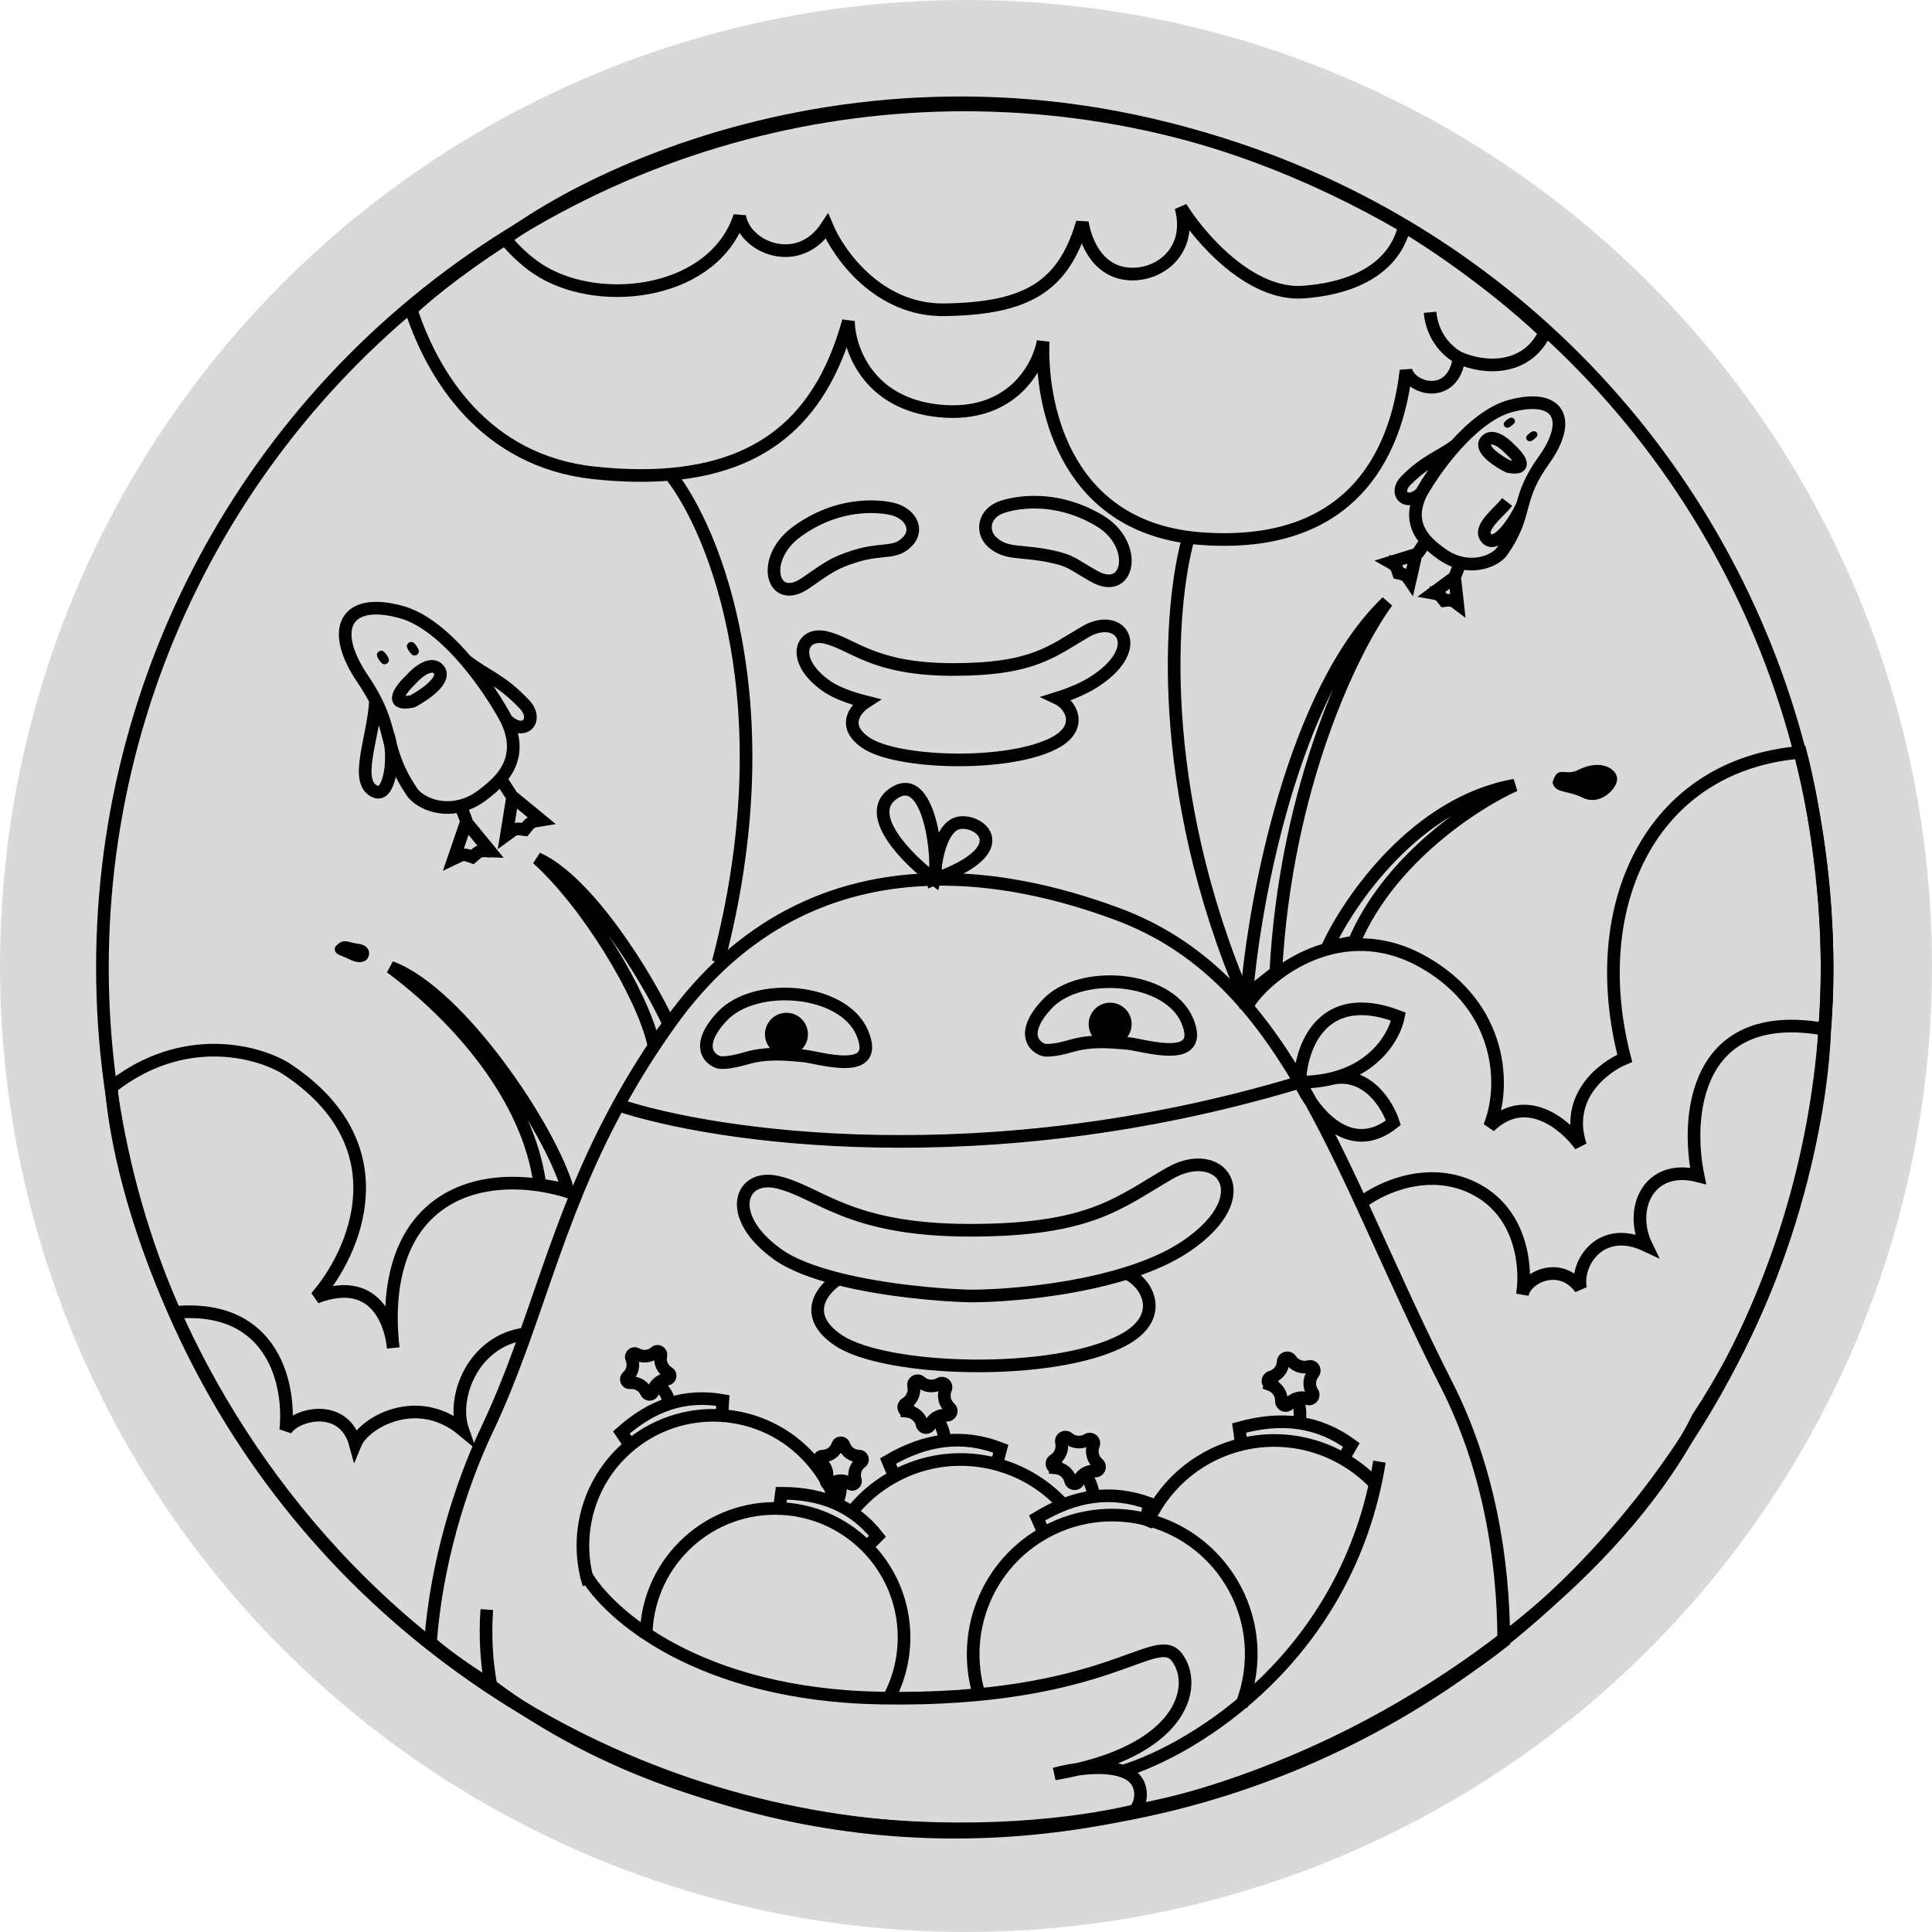 <svg width="764" height="764" viewBox="0 0 764 764" fill="none" xmlns="http://www.w3.org/2000/svg">
<circle cx="382" cy="382" r="382" fill="#D9D9D9"/>
<circle cx="381.5" cy="382.5" r="341" stroke="black" stroke-width="5"/>
<path d="M244.585 437C250.331 426.502 257.017 415.695 265 404.5C292.676 365.69 329.054 348.537 369.5 347.759M244.585 437C219.025 483.702 212.096 524.268 192.5 565.5C181.954 587.691 172.446 618.771 170.234 649.5C178.022 656.3 189.402 663.667 194.119 666.5M244.585 437C282.557 449.625 389.6 465.487 514 427.937M514 427.937C533.734 461.467 549.519 503.322 572 547.5C588.716 580.348 594.578 616.809 594.658 649C572.664 666.5 512.709 704.4 448.838 716M514 427.937C495.989 397.335 474.687 373.668 442 361.5C417.082 352.224 392.626 347.314 369.5 347.759M514 427.937C514.333 414.458 522.6 390.4 553 402C551.644 409.032 544.687 421.785 527.5 426.299M514 427.937C519 439.125 533.4 458 551 444C548.833 437.206 541.1 424.154 527.5 426.299M514 427.937C519.076 427.937 523.557 427.335 527.5 426.299M369.5 347.759C359.167 340.006 341.4 322.4 353 314C367.5 303.5 371.5 339.518 369.5 347.759ZM369.5 347.759C369.667 341.839 371.5 329.2 377.5 326C385 322 405 335.018 369.5 347.759ZM231.5 622.5C240.5 638.333 276.5 670.3 348.5 671.5C438.5 673 457 644 465.5 655.5C474 667 467.5 693 417 701.5C424.246 699.524 436.353 697.678 444 700.421M444 700.421C447.962 701.842 450.727 704.495 451 709C451.162 711.672 450.344 713.992 448.838 716M444 700.421C472.667 691.614 533.1 654.8 545.5 578M192.5 636.5C191.751 647.489 192.433 657.485 194.119 666.5M448.838 716C401.305 727.5 283.814 733.7 194.119 666.5M284 420C280.167 418.667 275.1 413.2 285.5 402C298.5 388 333.5 390.701 341 408.5C348.5 426.299 323.5 418 317.5 417.5C314.451 417.246 310.885 416.863 307 416.875C303.24 416.888 299.181 417.27 295 418.5C288.2 420.5 284.833 420.333 284 420ZM412.5 415.125C408.667 413.791 403.6 408.325 414 397.125C427 383.125 462 385.825 469.5 403.625C477 421.424 452 413.125 446 412.625C442.951 412.371 439.385 411.987 435.5 412C431.74 412.012 427.681 412.395 423.5 413.625C416.7 415.625 413.333 415.458 412.5 415.125Z" stroke="black" stroke-width="5"/>
<circle cx="311" cy="409" r="8.5" fill="black"/>
<circle cx="439" cy="405" r="8.5" fill="black"/>
<path d="M331.5 505.731C349.762 510.339 371.477 512.172 383.5 512.5C397.046 512.5 423.196 510.467 445.5 503.502M331.5 505.731C321.916 503.313 313.283 500.13 307.5 496C286.5 481 292.5 464 307.5 467.5C324 471.35 335.5 486.5 383.5 486.5C431.5 486.5 442.5 475.5 462.5 464C482.5 452.5 498.5 472.5 469.5 492.5C462.84 497.093 454.482 500.698 445.5 503.502M331.5 505.731C325.334 509.654 316.7 520 331.5 530C350 542.5 416.5 544.5 444 530C461 521.036 454.167 507.502 445.5 503.502" stroke="black" stroke-width="5"/>
<path d="M255.5 647.5C255.5 619.333 278.333 596.5 306.5 596.5C334.667 596.5 357.5 619.333 357.5 647.5C357.5 656.177 355.333 664.347 351.511 671.5" stroke="black" stroke-width="5"/>
<path d="M308 598L309 590.5C317.074 590.5 324.213 591.791 330.5 594.544M342 612.5L347 607.5C342.31 601.58 336.838 597.319 330.5 594.544M330.5 594.544C331.833 592.863 332.5 590 332.5 586" stroke="black" stroke-width="5"/>
<path d="M331.245 571.453C331.64 570.237 333.36 570.237 333.755 571.453C334.601 574.057 337.028 575.82 339.765 575.82C341.044 575.82 341.575 577.455 340.541 578.207C338.326 579.816 337.399 582.669 338.245 585.273C338.64 586.488 337.249 587.499 336.215 586.748C334 585.139 331 585.139 328.785 586.748C327.751 587.499 326.36 586.488 326.755 585.273C327.601 582.669 326.674 579.816 324.459 578.207C323.425 577.455 323.956 575.82 325.235 575.82C327.972 575.82 330.399 574.057 331.245 571.453Z" stroke="black" stroke-width="5"/>
<path d="M387.024 669.5C380.223 646.229 389.509 620.391 411.199 607.169C437.123 591.365 470.95 599.57 486.753 625.494C496.116 640.853 497.052 658.985 490.869 674.5" stroke="black" stroke-width="5"/>
<path d="M413.421 607.708L410.134 600.244C417.564 595.714 424.86 592.897 432.191 591.903M452.85 601.977L454.647 594.57C447.009 591.752 439.582 590.901 432.191 591.903M432.191 591.903C432.475 589.607 431.482 586.599 429.238 582.917" stroke="black" stroke-width="5"/>
<path d="M419.731 570.277C419.369 568.753 421.169 567.656 422.358 568.676C424.534 570.543 427.664 570.797 430.112 569.304C431.449 568.489 433.049 569.862 432.446 571.308C431.343 573.954 432.069 577.009 434.245 578.876C435.434 579.896 434.622 581.842 433.061 581.715C430.203 581.484 427.522 583.118 426.419 585.764C425.816 587.211 423.715 587.04 423.352 585.516C422.69 582.727 420.306 580.682 417.449 580.45L417.247 582.942L417.449 580.45C415.887 580.324 415.4 578.273 416.738 577.457C419.186 575.965 420.394 573.066 419.731 570.277Z" stroke="black" stroke-width="5"/>
<path d="M453.106 603.5C459.373 588.462 472.232 576.348 489.146 571.647C509.766 565.917 530.907 572.733 544.438 587.5" stroke="black" stroke-width="5"/>
<path d="M491.137 572.772L490.011 564.694C498.396 562.364 506.183 561.644 513.507 562.688M530.633 578.017L534.383 571.381C527.803 566.586 520.891 563.741 513.507 562.688M513.507 562.688C514.406 560.557 514.273 557.392 513.118 553.238" stroke="black" stroke-width="5"/>
<path d="M507.421 538.483C507.488 536.918 509.519 536.354 510.385 537.66C511.968 540.049 514.911 541.148 517.673 540.38C519.182 539.96 520.347 541.718 519.372 542.944C517.589 545.189 517.453 548.327 519.037 550.716C519.902 552.022 518.591 553.673 517.123 553.125C514.438 552.122 511.412 552.963 509.628 555.208C508.654 556.434 506.679 555.697 506.746 554.132C506.87 551.268 505.135 548.65 502.449 547.648L501.575 549.99L502.449 547.648C500.981 547.1 501.072 544.994 502.582 544.574C505.344 543.806 507.297 541.348 507.421 538.483Z" stroke="black" stroke-width="5"/>
<path d="M337 597.699C341.079 592.619 346.136 588.184 352.093 584.696C374.462 571.597 402.281 576.098 419.486 594" stroke="black" stroke-width="5"/>
<path d="M354.305 585.274L351.15 577.753C358.66 573.355 366.004 570.668 373.352 569.804M393.829 580.242L395.757 572.868C388.17 569.915 380.759 568.933 373.352 569.804M373.352 569.804C373.676 567.513 372.737 564.488 370.558 560.767" stroke="black" stroke-width="5"/>
<path d="M361.277 547.961C360.942 546.43 362.761 545.365 363.932 546.406C366.074 548.311 369.199 548.62 371.673 547.172C373.025 546.38 374.6 547.781 373.972 549.216C372.822 551.842 373.493 554.91 375.636 556.815C376.806 557.856 375.961 559.787 374.402 559.633C371.549 559.351 368.839 560.938 367.689 563.564C367.06 564.999 364.963 564.792 364.628 563.261C364.014 560.461 361.668 558.374 358.815 558.092L358.569 560.58L358.815 558.092C357.256 557.937 356.805 555.878 358.157 555.087C360.63 553.638 361.89 550.761 361.277 547.961Z" stroke="black" stroke-width="5"/>
<path d="M329.865 592C327.717 586.652 324.63 581.575 320.586 577.016C301.706 555.726 269.141 553.773 247.851 572.653C232.217 586.518 227.01 607.761 232.823 626.5" stroke="black" stroke-width="5"/>
<path d="M249.99 572.782L245.719 566.442C251.821 561.03 258.083 557.221 264.68 555.087M285.409 560.951L285.837 553.82C278.324 552.488 271.332 552.936 264.68 555.087M264.68 555.087C264.561 552.923 263.146 550.312 260.465 547.288" stroke="black" stroke-width="5"/>
<path d="M249.742 537.144C249.215 535.938 250.541 534.762 251.676 535.429C254.051 536.825 257.055 536.532 259.116 534.704C260.101 533.831 261.628 534.728 261.345 536.013C260.751 538.704 261.958 541.47 264.333 542.865C265.468 543.532 265.087 545.262 263.777 545.389C261.035 545.657 258.777 547.659 258.184 550.349C257.901 551.635 256.138 551.807 255.611 550.6C254.51 548.075 251.908 546.546 249.166 546.814C247.856 546.941 247.148 545.318 248.132 544.444C250.194 542.616 250.843 539.669 249.742 537.144Z" stroke="black" stroke-width="5"/>
<path d="M599 310.5C560.2 317.3 533.5 356 525 374.5L535.5 372.5C549.5 339.3 583.667 317.333 599 310.5Z" stroke="black" stroke-width="5"/>
<path d="M212.5 339.5C232.5 348.413 256 386.5 264.5 405L258.5 413C254 393 232 357 212.5 339.5Z" stroke="black" stroke-width="5"/>
<path d="M154.5 382.5C181.808 392.565 218 447 224.5 470.5L213.5 468.5C209 434 181.125 402.262 154.5 382.5Z" stroke="black" stroke-width="5"/>
<path d="M326.518 252.081C316.566 249.748 312.585 261.08 326.518 271.078C330.354 273.831 336.082 275.953 342.441 277.565C338.35 280.18 332.622 287.076 342.441 293.742C354.715 302.074 398.835 303.407 417.08 293.742C428.359 287.767 423.825 278.745 418.075 276.079C424.034 274.21 429.579 271.807 433.998 268.745C453.238 255.414 442.623 242.083 429.354 249.748C416.085 257.414 408.787 264.746 376.941 264.746C345.095 264.746 337.465 254.647 326.518 252.081Z" stroke="black" stroke-width="5"/>
<path d="M318.575 230.579C327.043 224.702 329.71 222.598 337.929 220.011C349.23 216.455 353.932 219.437 359 214C362.93 209.785 360.7 204.044 354.359 201.701C350.945 200.439 333.147 197.085 315.1 210.259C300.238 221.108 305.347 239.759 318.575 230.579Z" stroke="black" stroke-width="5"/>
<path d="M432.692 227.916C423.706 222.866 423.927 221.798 415.5 220C403.913 217.528 398.06 219.433 392.5 214.5C388.189 210.675 388.746 203.981 394.837 201.049C398.117 199.471 415.518 194.449 434.73 205.858C450.551 215.253 446.728 235.804 432.692 227.916Z" stroke="black" stroke-width="5"/>
<path d="M577 141.5C574.6 158.3 558 154 556 146.5C553.5 167.5 543 218 475 213C473.289 212.874 471.623 212.703 470 212.49M577 141.5C573.333 139.667 566.5 134 565.5 123.5M577 141.5C587.154 146.013 603.7 146.622 610.938 131.5C589.689 111.5 565.026 95.167 555.35 89.5M265 187.559C256.108 188.323 246.154 188.183 235 187C191.438 182.38 171.054 148.294 162.597 122.5C166.9 118.333 180.355 106.9 199.753 94.5M265 187.559C308.726 183.801 326.775 158.163 335.5 127C335.667 137.667 343.1 159.7 371.5 162.5C399.9 165.3 410.667 145.333 412.5 135C411.532 158.729 420.038 205.911 470 212.49M265 187.559C282.5 209.539 310.8 278.9 284 380.5M470 212.49C462.5 238.493 456.5 311.5 492.5 395.5M199.753 94.5C203.945 99.556 208.908 104.186 214.5 107.5C238.634 121.802 282.5 116 292.5 85.5C294.5 98 315.8 106.7 327 89.5C331.667 100.667 347.5 122.9 373.5 122.5C406 122 420.5 113.5 428 88C429.5 96.5 434.163 106.033 444 108C456.5 110.5 472 100.5 467 82C474.333 93.833 494.3 117.1 515.5 115.5C539.678 113.675 552.202 103.11 555.35 89.5M199.753 94.5C253.236 55 399.231 -1.3 555.35 89.5" stroke="black" stroke-width="5"/>
<path d="M494 396.5C501.5 385 530.5 362 563 380.5C594.5 398.431 595.5 430 589 445.5C603.4 431.5 619 444.667 625 453C618.6 433.8 634 422 642.5 418.5C626.9 358.5 652.5 302.5 712 297.5C716.833 315.667 725.5 363 721.5 407M228 472.5C216.833 468 189.9 462.8 171.5 478C153.1 493.2 154 520.5 155.5 533C154.904 526 150 503.5 125 513C140.333 495.5 159.4 452.9 113 422.5C101.833 415.667 72.4 407.6 44 430C45.59 450.732 52.919 483.054 69.058 519M207.5 527.5C187.1 530.3 178.5 552.5 183 565.5C165 550.5 144 562.5 140.5 571C136 554.5 117 559 113 565.5C114.872 548.5 108.704 515.4 69.058 519M538.5 475.5C546 469.667 565.6 460.5 584 470.5C602.4 480.5 603.667 502.333 602 512C603.207 505 617 498.5 625 509.5C623 499.5 633 484 651 492.5C644 478 652 460 671.5 465C666.667 441.833 669.9 397.8 721.5 407M69.058 519C96.9 581.015 150.96 653.815 247 696.5C438.5 781.611 625 654.5 671.5 560.5C710.3 502.1 721 433.833 721.5 407" stroke="black" stroke-width="5"/>
<path d="M548.5 238C511.3 273.6 496 356.5 493 393.5L504.5 384.5C508.5 309.7 535.5 255.667 548.5 238Z" stroke="black" stroke-width="5"/>
<path d="M587.5 174.5C585.1 177.7 592.5 182.5 596.5 184.5C604.9 186.1 600.333 180.5 597 177.5C594.833 175.167 589.9 171.3 587.5 174.5Z" stroke="black" stroke-width="5"/>
<path d="M562 195C556 200.5 551 195 556 190C564.062 181.937 569 181 575.716 176M562 195C564.692 190.187 569.612 182.779 575.716 176M562 195C557.681 203.639 560.206 209.628 564 213.848M602.111 199.5C603.434 194.645 605.076 189.546 610.5 182C622 166 616.5 155.5 597.5 160.5C589.739 162.542 582.083 168.929 575.716 176M602.111 199.5C600.629 204.94 599.548 210.074 594 218C591.831 221.099 585.109 224.374 577.5 222.537M602.111 199.5C599.5 205.5 592 217 588 213C584 209 592.5 203 596 198.5M564 213.848C565.915 215.978 568.155 217.658 570 219C572.51 220.826 575.051 221.946 577.5 222.537M564 213.848L560.5 219M577.5 222.537L575.5 227.5" stroke="black" stroke-width="5"/>
<path d="M566.666 234.554L575.231 228.245L576.417 238.86L575.596 238.245C574.681 237.561 573.539 237.25 572.403 237.376L571.137 237.517L570.245 236.369C569.562 235.49 568.578 234.896 567.483 234.7L567.043 237.161L567.483 234.7L566.666 234.554ZM565.521 234.349C565.521 234.349 565.521 234.349 565.521 234.349L565.521 234.349Z" stroke="black" stroke-width="5"/>
<path d="M549.796 222.371L559.959 219.232L557.586 229.646L557.013 228.795C556.374 227.848 555.399 227.179 554.284 226.924L553.042 226.64L552.577 225.262C552.222 224.208 551.489 223.323 550.519 222.778L549.294 224.957L550.519 222.778L549.796 222.371ZM548.782 221.801C548.782 221.801 548.782 221.801 548.782 221.801L548.782 221.801Z" stroke="black" stroke-width="5"/>
<path d="M599.1 166.645C599.1 167.473 596.928 169.145 596.1 169.145C595.271 169.145 594.6 168.473 594.6 167.645C594.6 166.816 596.771 165.145 597.6 165.145C598.428 165.145 599.1 165.816 599.1 166.645Z" fill="black"/>
<path d="M608 172C608 172.828 605.828 174.5 605 174.5C604.172 174.5 603.5 173.828 603.5 173C603.5 172.172 605.672 170.5 606.5 170.5C607.328 170.5 608 171.172 608 172Z" fill="black"/>
<path d="M173.636 265.002C176.448 268.954 167.779 274.882 163.093 277.352C153.252 279.329 158.602 272.412 162.507 268.707C165.045 265.825 170.825 261.049 173.636 265.002Z" stroke="black" stroke-width="5"/>
<path d="M200.319 284.661C207.348 291.454 213.205 284.661 207.348 278.485C197.904 268.528 192.119 267.37 184.251 261.194M200.319 284.661C197.166 278.716 191.402 269.567 184.251 261.194M200.319 284.661C205.379 295.33 202.421 302.727 197.976 307.939M153.33 290.219C151.78 284.222 149.856 277.924 143.503 268.605C130.031 248.843 136.474 235.875 158.732 242.05C167.823 244.573 176.792 252.461 184.251 261.194M153.33 290.219C155.066 296.938 156.333 303.278 162.832 313.068C165.373 316.895 173.247 320.94 182.161 318.672M153.33 290.219C156.389 297.629 154.5 315.5 148.5 313.068C139.696 309.499 147.738 291.959 148.5 276.959M197.976 307.939C195.732 310.571 193.109 312.645 190.947 314.303C188.006 316.558 185.03 317.942 182.161 318.672M197.976 307.939L202.076 314.303M182.161 318.672L184.504 324.801" stroke="black" stroke-width="5"/>
<path d="M193.718 336.504L184.382 325.094L179.425 339.55L181.661 338.489L182.645 340.762L181.661 338.489C182.736 337.978 183.951 337.91 185.043 338.298L186.77 338.911L188.365 337.538C189.25 336.776 190.376 336.375 191.514 336.419L191.331 338.935L191.514 336.419L193.718 336.504Z" stroke="black" stroke-width="5"/>
<path d="M202.846 314.217L202.846 314.218L202.846 314.217ZM202.705 315.095L200.283 330.166L202.375 328.641C203.313 327.958 204.453 327.662 205.563 327.814L207.468 328.074L208.871 326.345C209.59 325.46 210.591 324.87 211.679 324.691L213.948 324.318L202.705 315.095ZM215.081 324.132C215.081 324.132 215.081 324.132 215.081 324.132L215.081 324.132ZM214.826 325.038C214.826 325.038 214.826 325.038 214.826 325.038L214.826 325.038ZM207.287 328.297L207.287 328.296L207.287 328.297Z" stroke="black" stroke-width="5"/>
<path d="M160.911 255.219C160.628 256.202 162.502 258.89 163.434 259.159C164.367 259.427 165.352 258.848 165.635 257.865C165.918 256.881 164.045 254.193 163.113 253.925C162.18 253.656 161.194 254.236 160.911 255.219Z" fill="black"/>
<path d="M149.062 258.69C148.779 259.673 150.652 262.361 151.585 262.629C152.518 262.898 153.503 262.319 153.786 261.335C154.069 260.352 152.196 257.664 151.263 257.396C150.331 257.127 149.345 257.707 149.062 258.69Z" fill="black"/>
<path d="M639.483 308.289C639.197 312.278 632.547 318.697 626 315.5C619.453 312.303 614.947 313.839 613.952 309.439C615.989 302.187 618.742 307.175 624 304.5C633.312 299.762 639.77 304.301 639.483 308.289Z" fill="black"/>
<path d="M145.565 378.612C144.315 381.074 141.065 380.802 138.5 379.5C134.314 377.375 132.039 377.696 132.45 374.561C135.842 370.568 137.324 372.721 141.871 373.244C145.065 373.612 146.815 376.15 145.565 378.612Z" fill="black"/>
</svg>
